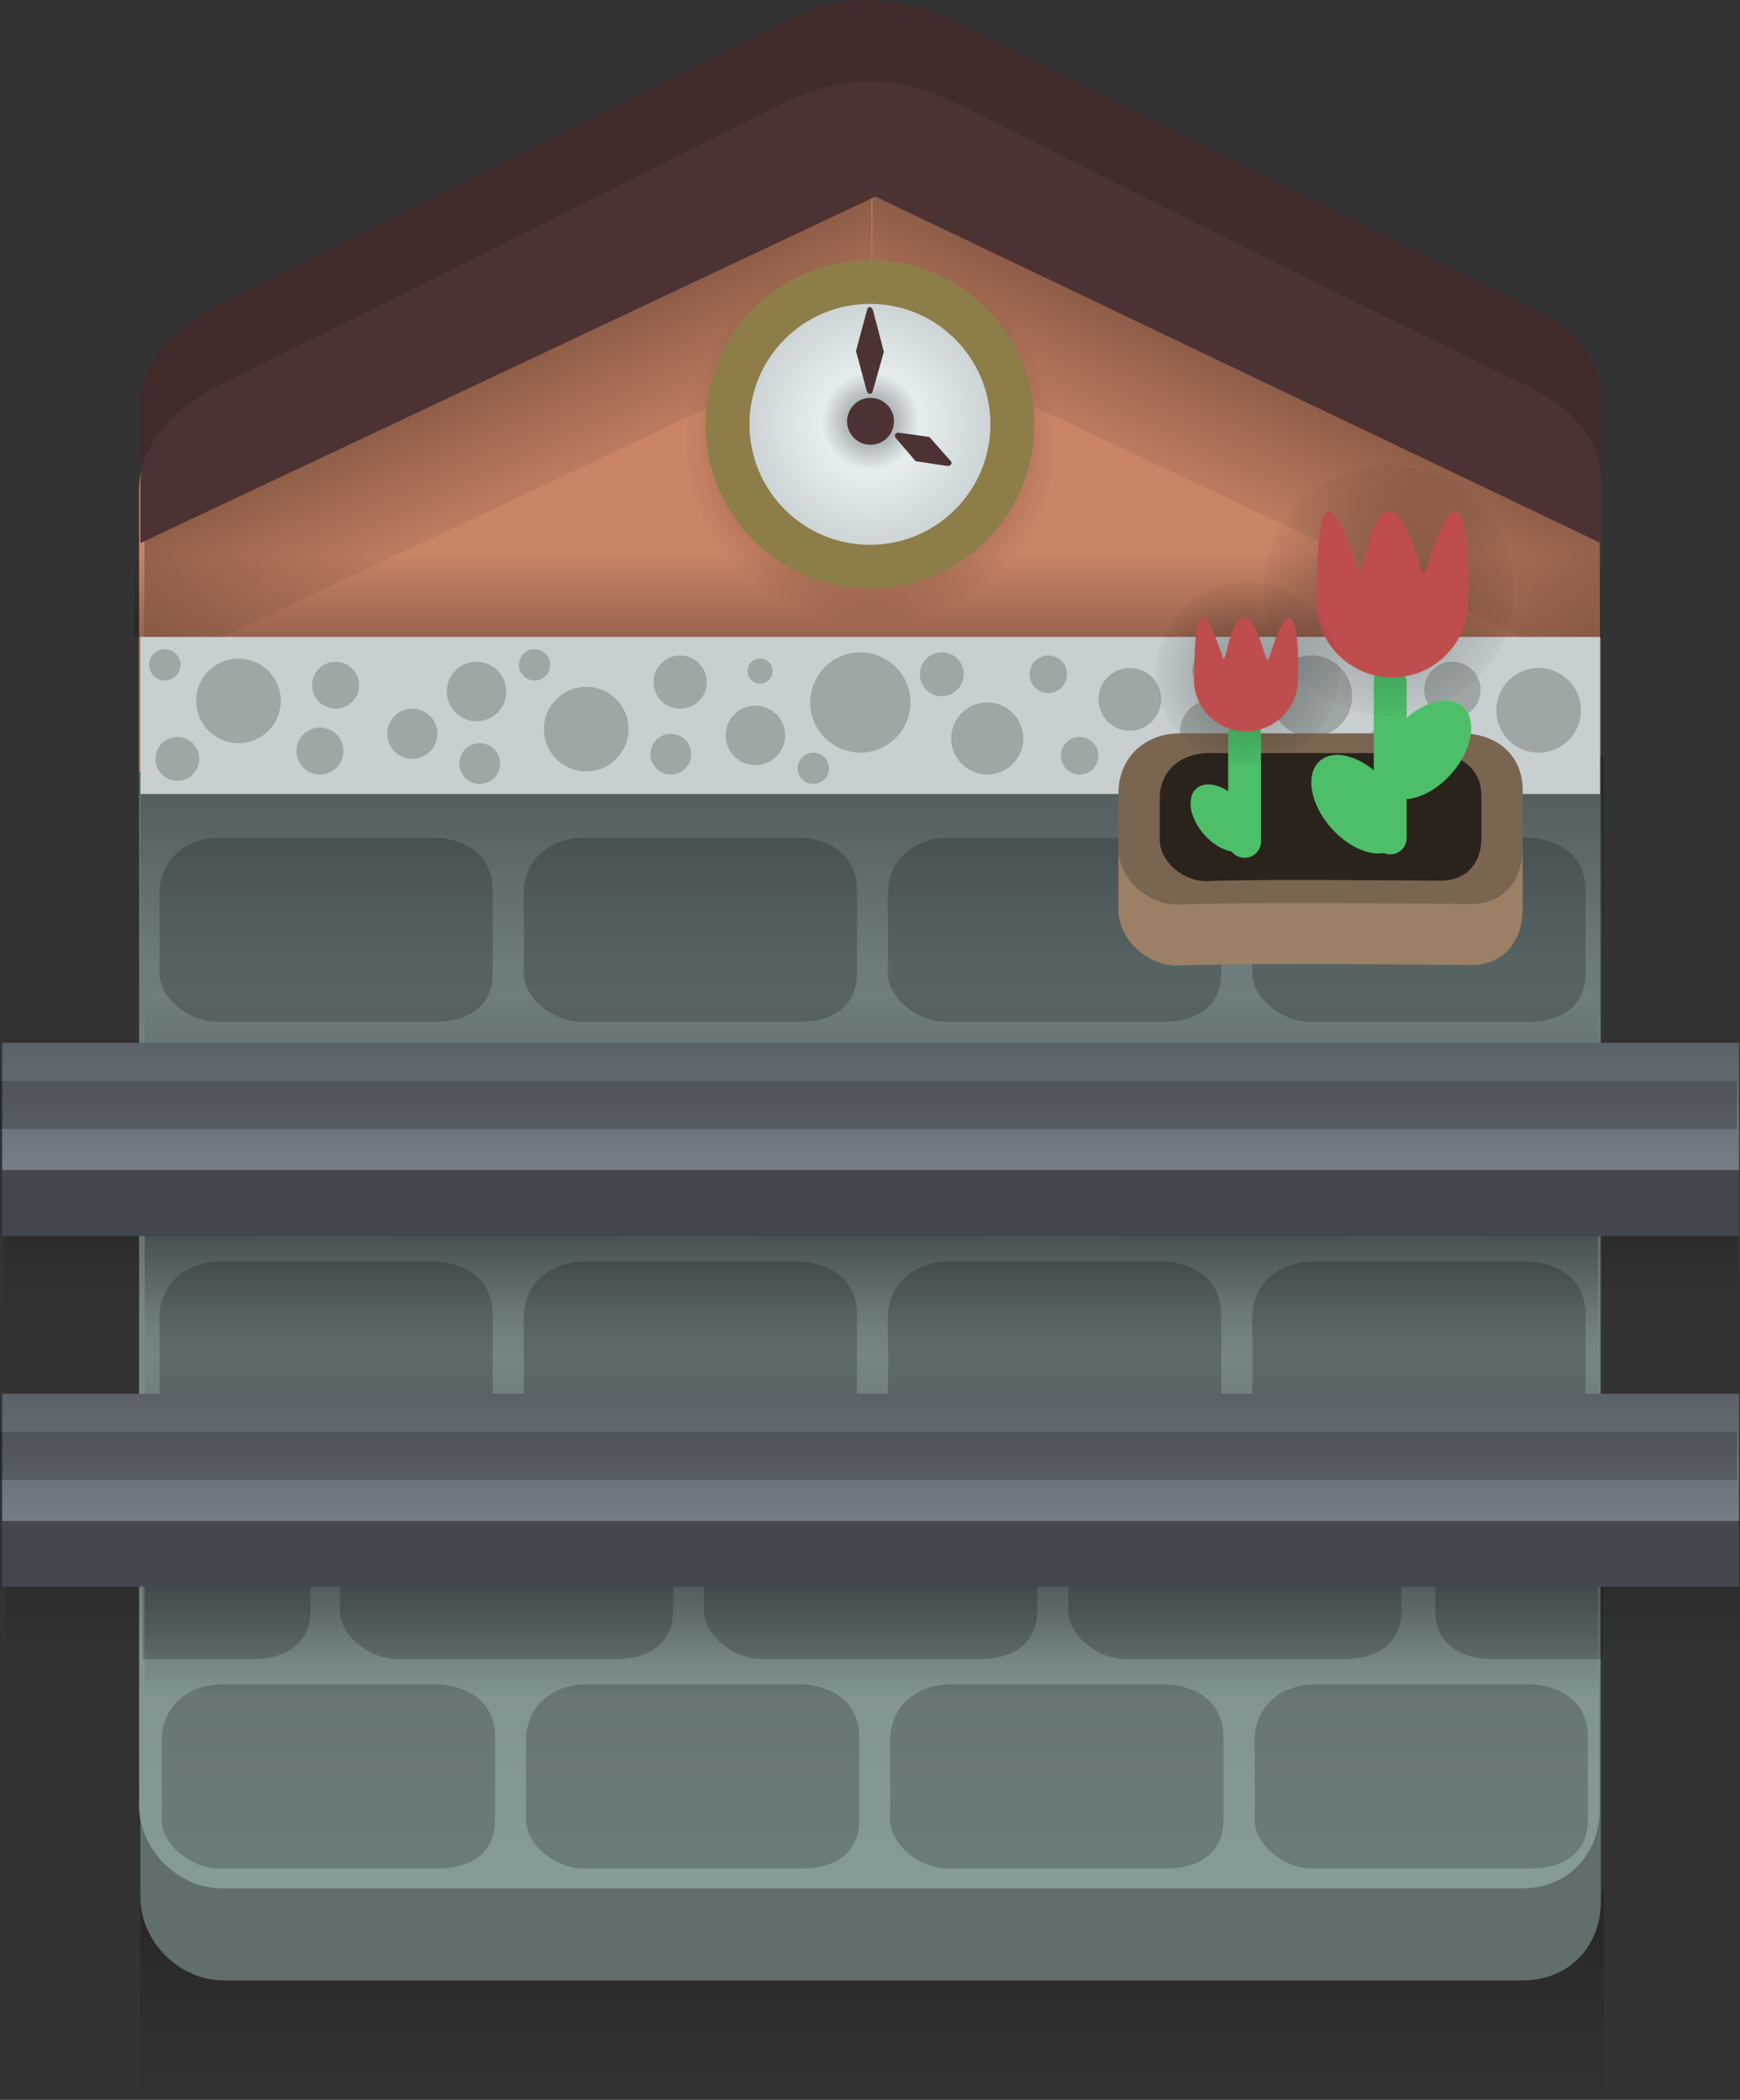 <svg version="1.1" xmlns="http://www.w3.org/2000/svg" xmlns:xlink="http://www.w3.org/1999/xlink" width="79.343" height="95.745" viewBox="0,0,79.343,95.745"><rect x="0" y="0" width="79.343" height="95.745" fill="#333333" stroke="none"/><defs><linearGradient x1="240.067" y1="207.796" x2="240.067" y2="217.296" gradientUnits="userSpaceOnUse" id="color-1"><stop offset="0" stop-color="#000000" stop-opacity="0.235"/><stop offset="1" stop-color="#000000" stop-opacity="0"/></linearGradient><linearGradient x1="239.942" y1="146.46" x2="239.942" y2="207.66" gradientUnits="userSpaceOnUse" id="color-2"><stop offset="0" stop-color="#616e6e"/><stop offset="1" stop-color="#879a9a"/></linearGradient><linearGradient x1="240.038" y1="174.028" x2="240.038" y2="166.856" gradientUnits="userSpaceOnUse" id="color-3"><stop offset="0" stop-color="#000000" stop-opacity="0.204"/><stop offset="1" stop-color="#000000" stop-opacity="0"/></linearGradient><linearGradient x1="240.038" y1="189.453" x2="240.038" y2="182.669" gradientUnits="userSpaceOnUse" id="color-4"><stop offset="0" stop-color="#000000" stop-opacity="0.204"/><stop offset="1" stop-color="#000000" stop-opacity="0"/></linearGradient><linearGradient x1="240.038" y1="177.654" x2="240.038" y2="183.469" gradientUnits="userSpaceOnUse" id="color-5"><stop offset="0" stop-color="#000000" stop-opacity="0.302"/><stop offset="1" stop-color="#000000" stop-opacity="0"/></linearGradient><linearGradient x1="240.038" y1="193.161" x2="240.038" y2="198.976" gradientUnits="userSpaceOnUse" id="color-6"><stop offset="0" stop-color="#000000" stop-opacity="0.302"/><stop offset="1" stop-color="#000000" stop-opacity="0"/></linearGradient><linearGradient x1="240.067" y1="156.046" x2="240.067" y2="165.546" gradientUnits="userSpaceOnUse" id="color-7"><stop offset="0" stop-color="#000000" stop-opacity="0.235"/><stop offset="1" stop-color="#000000" stop-opacity="0"/></linearGradient><linearGradient x1="222.717" y1="138.272" x2="225.832" y2="145.016" gradientUnits="userSpaceOnUse" id="color-8"><stop offset="0" stop-color="#000000" stop-opacity="0.302"/><stop offset="1" stop-color="#000000" stop-opacity="0"/></linearGradient><linearGradient x1="257.405" y1="138.272" x2="254.289" y2="145.016" gradientUnits="userSpaceOnUse" id="color-9"><stop offset="0" stop-color="#000000" stop-opacity="0.302"/><stop offset="1" stop-color="#000000" stop-opacity="0"/></linearGradient><linearGradient x1="239.817" y1="150.598" x2="239.817" y2="146.798" gradientUnits="userSpaceOnUse" id="color-10"><stop offset="0" stop-color="#000000" stop-opacity="0.235"/><stop offset="1" stop-color="#000000" stop-opacity="0"/></linearGradient><radialGradient cx="240" cy="141.667" r="8.45" gradientUnits="userSpaceOnUse" id="color-11"><stop offset="0" stop-color="#000000" stop-opacity="0.502"/><stop offset="1" stop-color="#000000" stop-opacity="0"/></radialGradient><radialGradient cx="239.969" cy="140.899" r="6.493" gradientUnits="userSpaceOnUse" id="color-12"><stop offset="0" stop-color="#f5feff"/><stop offset="1" stop-color="#c6cdce"/></radialGradient><radialGradient cx="240" cy="140.765" r="2.249" gradientUnits="userSpaceOnUse" id="color-13"><stop offset="0" stop-color="#000000" stop-opacity="0.502"/><stop offset="1" stop-color="#000000" stop-opacity="0"/></radialGradient><radialGradient cx="263.631" cy="148.476" r="6.297" gradientUnits="userSpaceOnUse" id="color-14"><stop offset="0" stop-color="#000000" stop-opacity="0.31"/><stop offset="1" stop-color="#000000" stop-opacity="0"/></radialGradient><radialGradient cx="257.194" cy="152.259" r="4.613" gradientUnits="userSpaceOnUse" id="color-15"><stop offset="0" stop-color="#000000" stop-opacity="0.31"/><stop offset="1" stop-color="#000000" stop-opacity="0"/></radialGradient><linearGradient x1="240" y1="173" x2="240" y2="181.4" gradientUnits="userSpaceOnUse" id="color-16"><stop offset="0" stop-color="#000000" stop-opacity="0.302"/><stop offset="1" stop-color="#000000" stop-opacity="0"/></linearGradient><linearGradient x1="240.1" y1="188.8" x2="240.1" y2="197.2" gradientUnits="userSpaceOnUse" id="color-17"><stop offset="0" stop-color="#000000" stop-opacity="0.302"/><stop offset="1" stop-color="#000000" stop-opacity="0"/></linearGradient><linearGradient x1="240" y1="185.1" x2="240" y2="190.9" gradientUnits="userSpaceOnUse" id="color-18"><stop offset="0" stop-color="#5a6168"/><stop offset="1" stop-color="#747d86"/></linearGradient><linearGradient x1="240" y1="169.1" x2="240" y2="174.9" gradientUnits="userSpaceOnUse" id="color-19"><stop offset="0" stop-color="#5a6168"/><stop offset="1" stop-color="#757e87"/></linearGradient></defs><g transform="translate(-200.3,-121.551)"><g data-paper-data="{&quot;isPaintingLayer&quot;:true}" fill-rule="nonzero" stroke-linejoin="miter" stroke-miterlimit="10" stroke-dasharray="" stroke-dashoffset="0" style="mix-blend-mode: normal"><path d="M210.5,135.321c4.205,-2.041 18.422,-9.18 25.471,-12.723c3.089,-1.553 5.469,-1.303 8.56,0.247c7.406,3.714 21.637,10.832 25.169,12.476c2.06,0.959 3.6,2.43 3.6,4.35c0,0.872 0,2.945 0,2.945l-33.083,-15.8l-33.517,15.8c0,0 0,-1.92 0,-2.745c0,-2.015 1.971,-3.662 3.8,-4.55z" data-paper-data="{&quot;index&quot;:null}" fill="#412b2b" stroke="none" stroke-width="0" stroke-linecap="butt"/><path d="M206.692,217.296v-9.5h66.75v9.5z" fill="url(#color-1)" stroke="none" stroke-width="0" stroke-linecap="butt"/><path d="M206.7,208.05c0,-7.831 0,-57.4 0,-57.4h66.6c0,0 0,49.92 0,57.6c0,1.92 -1.328,3.6 -3.6,3.6c-12.291,0 -52.224,0 -59.2,0c-2.033,0 -3.8,-1.785 -3.8,-3.8z" fill="#616e6e" stroke="none" stroke-width="0" stroke-linecap="butt"/><path d="M206.642,203.86c0,-7.831 0,-57.4 0,-57.4h66.6c0,0 0,49.92 0,57.6c0,1.92 -1.328,3.6 -3.6,3.6c-12.291,0 -52.224,0 -59.2,0c-2.033,0 -3.8,-1.785 -3.8,-3.8z" fill="url(#color-2)" stroke="none" stroke-width="0" stroke-linecap="butt"/><path d="M273.175,166.856v7.172h-66.275v-7.172z" data-paper-data="{&quot;index&quot;:null}" fill="url(#color-3)" stroke="none" stroke-width="0" stroke-linecap="butt"/><path d="M273.175,182.669v6.784h-66.275v-6.784z" data-paper-data="{&quot;index&quot;:null}" fill="url(#color-4)" stroke="none" stroke-width="0" stroke-linecap="butt"/><path d="M206.9,183.469v-5.815h66.275v5.815z" fill="url(#color-5)" stroke="none" stroke-width="0" stroke-linecap="butt"/><path d="M206.9,198.976v-5.815h66.275v5.815z" fill="url(#color-6)" stroke="none" stroke-width="0" stroke-linecap="butt"/><path d="M215.793,194.941c0.024,-1.386 0,-2.875 0,-3.541c0,-1.602 1.198,-2.6 2.8,-2.6c1.742,0 6.51,0 9.6,0c1.573,0 2.8,0.827 2.8,2.4c0,0.819 0,2.446 0,3.8c0,1.481 -1.119,2.2 -2.6,2.2c-3.144,0 -8.235,0 -10,0c-1.192,0 -2.621,-1.053 -2.6,-2.259z" fill-opacity="0.2" fill="#000000" stroke="none" stroke-width="0" stroke-linecap="butt"/><path d="M232.4,194.941c0.024,-1.386 0,-2.875 0,-3.541c0,-1.602 1.198,-2.6 2.8,-2.6c1.742,0 6.51,0 9.6,0c1.573,0 2.8,0.827 2.8,2.4c0,0.819 0,2.446 0,3.8c0,1.481 -1.119,2.2 -2.6,2.2c-3.144,0 -8.235,0 -10,0c-1.192,0 -2.621,-1.053 -2.6,-2.259z" fill-opacity="0.2" fill="#000000" stroke="none" stroke-width="0" stroke-linecap="butt"/><path d="M249.007,194.941c0.024,-1.386 0,-2.875 0,-3.541c0,-1.602 1.198,-2.6 2.8,-2.6c1.742,0 6.51,0 9.6,0c1.573,0 2.8,0.827 2.8,2.4c0,0.819 0,2.446 0,3.8c0,1.481 -1.119,2.2 -2.6,2.2c-3.144,0 -8.235,0 -10,0c-1.192,0 -2.621,-1.053 -2.6,-2.259z" fill-opacity="0.2" fill="#000000" stroke="none" stroke-width="0" stroke-linecap="butt"/><path d="M206.817,188.8c0,0 3.387,0 4.841,0c1.573,0 2.8,0.827 2.8,2.4c0,0.819 0,2.446 0,3.8c0,1.481 -1.119,2.2 -2.6,2.2c-1.441,0 -5.041,0 -5.041,0z" fill-opacity="0.2" fill="#000000" stroke="none" stroke-width="0" stroke-linecap="butt"/><path d="M273.392,197.2c0,0 -3.6,0 -5.041,0c-1.481,0 -2.6,-0.719 -2.6,-2.2c0,-1.354 0,-2.981 0,-3.8c0,-1.573 1.227,-2.4 2.8,-2.4c1.453,0 4.841,0 4.841,0z" data-paper-data="{&quot;index&quot;:null}" fill-opacity="0.2" fill="#000000" stroke="none" stroke-width="0" stroke-linecap="butt"/><path d="M207.674,204.489c0.024,-1.386 0,-2.875 0,-3.541c0,-1.602 1.198,-2.6 2.8,-2.6c1.742,0 6.51,0 9.6,0c1.573,0 2.8,0.827 2.8,2.4c0,0.819 0,2.446 0,3.8c0,1.481 -1.119,2.2 -2.6,2.2c-3.144,0 -8.235,0 -10,0c-1.192,0 -2.621,-1.053 -2.6,-2.259z" fill-opacity="0.2" fill="#000000" stroke="none" stroke-width="0" stroke-linecap="butt"/><path d="M224.281,204.489c0.024,-1.386 0,-2.875 0,-3.541c0,-1.602 1.198,-2.6 2.8,-2.6c1.742,0 6.51,0 9.6,0c1.573,0 2.8,0.827 2.8,2.4c0,0.819 0,2.446 0,3.8c0,1.481 -1.119,2.2 -2.6,2.2c-3.144,0 -8.235,0 -10,0c-1.192,0 -2.621,-1.053 -2.6,-2.259z" fill-opacity="0.2" fill="#000000" stroke="none" stroke-width="0" stroke-linecap="butt"/><path d="M240.888,204.489c0.024,-1.386 0,-2.875 0,-3.541c0,-1.602 1.198,-2.6 2.8,-2.6c1.742,0 6.51,0 9.6,0c1.573,0 2.8,0.827 2.8,2.4c0,0.819 0,2.446 0,3.8c0,1.481 -1.119,2.2 -2.6,2.2c-3.144,0 -8.235,0 -10,0c-1.192,0 -2.621,-1.053 -2.6,-2.259z" fill-opacity="0.2" fill="#000000" stroke="none" stroke-width="0" stroke-linecap="butt"/><path d="M257.507,204.489c0.024,-1.386 0,-2.875 0,-3.541c0,-1.602 1.198,-2.6 2.8,-2.6c1.742,0 6.51,0 9.6,0c1.573,0 2.8,0.827 2.8,2.4c0,0.819 0,2.446 0,3.8c0,1.481 -1.119,2.2 -2.6,2.2c-3.144,0 -8.235,0 -10,0c-1.192,0 -2.621,-1.053 -2.6,-2.259z" fill-opacity="0.2" fill="#000000" stroke="none" stroke-width="0" stroke-linecap="butt"/><path d="M215.689,175.667c0.024,-1.386 0,-2.875 0,-3.541c0,-1.602 1.198,-2.6 2.8,-2.6c1.742,0 6.51,0 9.6,0c1.573,0 2.8,0.827 2.8,2.4c0,0.819 0,2.446 0,3.8c0,1.481 -1.119,2.2 -2.6,2.2c-3.144,0 -8.235,0 -10,0c-1.192,0 -2.621,-1.053 -2.6,-2.259z" fill-opacity="0.2" fill="#000000" stroke="none" stroke-width="0" stroke-linecap="butt"/><path d="M232.296,175.667c0.024,-1.386 0,-2.875 0,-3.541c0,-1.602 1.198,-2.6 2.8,-2.6c1.742,0 6.51,0 9.6,0c1.573,0 2.8,0.827 2.8,2.4c0,0.819 0,2.446 0,3.8c0,1.481 -1.119,2.2 -2.6,2.2c-3.144,0 -8.235,0 -10,0c-1.192,0 -2.621,-1.053 -2.6,-2.259z" fill-opacity="0.2" fill="#000000" stroke="none" stroke-width="0" stroke-linecap="butt"/><path d="M248.903,175.667c0.024,-1.386 0,-2.875 0,-3.541c0,-1.602 1.198,-2.6 2.8,-2.6c1.742,0 6.51,0 9.6,0c1.573,0 2.8,0.827 2.8,2.4c0,0.819 0,2.446 0,3.8c0,1.481 -1.119,2.2 -2.6,2.2c-3.144,0 -8.235,0 -10,0c-1.192,0 -2.621,-1.053 -2.6,-2.259z" fill-opacity="0.2" fill="#000000" stroke="none" stroke-width="0" stroke-linecap="butt"/><path d="M206.713,169.526c0,0 3.387,0 4.841,0c1.573,0 2.8,0.827 2.8,2.4c0,0.819 0,2.446 0,3.8c0,1.481 -1.119,2.2 -2.6,2.2c-1.441,0 -5.041,0 -5.041,0z" fill-opacity="0.2" fill="#000000" stroke="none" stroke-width="0" stroke-linecap="butt"/><path d="M273.288,177.926c0,0 -3.6,0 -5.041,0c-1.481,0 -2.6,-0.719 -2.6,-2.2c0,-1.354 0,-2.981 0,-3.8c0,-1.573 1.227,-2.4 2.8,-2.4c1.453,0 4.841,0 4.841,0z" data-paper-data="{&quot;index&quot;:null}" fill-opacity="0.2" fill="#000000" stroke="none" stroke-width="0" stroke-linecap="butt"/><path d="M207.57,185.215c0.024,-1.386 0,-2.875 0,-3.541c0,-1.602 1.198,-2.6 2.8,-2.6c1.742,0 6.51,0 9.6,0c1.573,0 2.8,0.827 2.8,2.4c0,0.819 0,2.446 0,3.8c0,1.481 -1.119,2.2 -2.6,2.2c-3.144,0 -8.235,0 -10,0c-1.192,0 -2.621,-1.053 -2.6,-2.259z" fill-opacity="0.2" fill="#000000" stroke="none" stroke-width="0" stroke-linecap="butt"/><path d="M224.177,185.215c0.024,-1.386 0,-2.875 0,-3.541c0,-1.602 1.198,-2.6 2.8,-2.6c1.742,0 6.51,0 9.6,0c1.573,0 2.8,0.827 2.8,2.4c0,0.819 0,2.446 0,3.8c0,1.481 -1.119,2.2 -2.6,2.2c-3.144,0 -8.235,0 -10,0c-1.192,0 -2.621,-1.053 -2.6,-2.259z" fill-opacity="0.2" fill="#000000" stroke="none" stroke-width="0" stroke-linecap="butt"/><path d="M240.784,185.215c0.024,-1.386 0,-2.875 0,-3.541c0,-1.602 1.198,-2.6 2.8,-2.6c1.742,0 6.51,0 9.6,0c1.573,0 2.8,0.827 2.8,2.4c0,0.819 0,2.446 0,3.8c0,1.481 -1.119,2.2 -2.6,2.2c-3.144,0 -8.235,0 -10,0c-1.192,0 -2.621,-1.053 -2.6,-2.259z" fill-opacity="0.2" fill="#000000" stroke="none" stroke-width="0" stroke-linecap="butt"/><path d="M257.403,185.215c0.024,-1.386 0,-2.875 0,-3.541c0,-1.602 1.198,-2.6 2.8,-2.6c1.742,0 6.51,0 9.6,0c1.573,0 2.8,0.827 2.8,2.4c0,0.819 0,2.446 0,3.8c0,1.481 -1.119,2.2 -2.6,2.2c-3.144,0 -8.235,0 -10,0c-1.192,0 -2.621,-1.053 -2.6,-2.259z" fill-opacity="0.2" fill="#000000" stroke="none" stroke-width="0" stroke-linecap="butt"/><path d="M207.57,165.882c0.024,-1.386 0,-2.875 0,-3.541c0,-1.602 1.198,-2.6 2.8,-2.6c1.742,0 6.51,0 9.6,0c1.573,0 2.8,0.827 2.8,2.4c0,0.819 0,2.446 0,3.8c0,1.481 -1.119,2.2 -2.6,2.2c-3.144,0 -8.235,0 -10,0c-1.192,0 -2.621,-1.053 -2.6,-2.259z" fill-opacity="0.2" fill="#000000" stroke="none" stroke-width="0" stroke-linecap="butt"/><path d="M224.177,165.882c0.024,-1.386 0,-2.875 0,-3.541c0,-1.602 1.198,-2.6 2.8,-2.6c1.742,0 6.51,0 9.6,0c1.573,0 2.8,0.827 2.8,2.4c0,0.819 0,2.446 0,3.8c0,1.481 -1.119,2.2 -2.6,2.2c-3.144,0 -8.235,0 -10,0c-1.192,0 -2.621,-1.053 -2.6,-2.259z" fill-opacity="0.2" fill="#000000" stroke="none" stroke-width="0" stroke-linecap="butt"/><path d="M240.784,165.882c0.024,-1.386 0,-2.875 0,-3.541c0,-1.602 1.198,-2.6 2.8,-2.6c1.742,0 6.51,0 9.6,0c1.573,0 2.8,0.827 2.8,2.4c0,0.819 0,2.446 0,3.8c0,1.481 -1.119,2.2 -2.6,2.2c-3.144,0 -8.235,0 -10,0c-1.192,0 -2.621,-1.053 -2.6,-2.259z" fill-opacity="0.2" fill="#000000" stroke="none" stroke-width="0" stroke-linecap="butt"/><path d="M257.403,165.882c0.024,-1.386 0,-2.875 0,-3.541c0,-1.602 1.198,-2.6 2.8,-2.6c1.742,0 6.51,0 9.6,0c1.573,0 2.8,0.827 2.8,2.4c0,0.819 0,2.446 0,3.8c0,1.481 -1.119,2.2 -2.6,2.2c-3.144,0 -8.235,0 -10,0c-1.192,0 -2.621,-1.053 -2.6,-2.259z" fill-opacity="0.2" fill="#000000" stroke="none" stroke-width="0" stroke-linecap="butt"/><path d="M206.692,165.546v-9.5h66.75v9.5z" fill="url(#color-7)" stroke="none" stroke-width="0" stroke-linecap="butt"/><path d="M210.442,139.293c4.205,-2.041 18.422,-9.18 25.471,-12.723c3.089,-1.553 5.469,-1.303 8.56,0.247c7.406,3.714 21.637,10.832 25.169,12.476c2.06,0.959 3.6,2.43 3.6,4.35c0,7.68 0,13.117 0,13.117h-66.6c0,0 0,-5.086 0,-12.917c0,-2.015 1.971,-3.662 3.8,-4.55z" data-paper-data="{&quot;index&quot;:null}" fill="#c98365" stroke="none" stroke-width="0" stroke-linecap="butt"/><path d="M206.89,145.691l33.146,-16.038l0.024,6.944l-33.198,15.695z" fill="url(#color-8)" stroke="none" stroke-width="0" stroke-linecap="butt"/><path d="M273.26,152.292l-33.198,-15.695l0.024,-6.944l33.146,16.038z" data-paper-data="{&quot;index&quot;:null}" fill="url(#color-9)" stroke="none" stroke-width="0" stroke-linecap="butt"/><path d="M210.5,139.019c4.205,-2.041 18.422,-9.18 25.471,-12.723c3.089,-1.553 5.469,-1.303 8.56,0.247c7.406,3.714 21.637,10.832 25.169,12.476c2.06,0.959 3.6,2.43 3.6,4.35c0,0.872 0,2.945 0,2.945l-33.083,-15.8l-33.517,15.8c0,0 0,-1.92 0,-2.745c0,-2.015 1.971,-3.662 3.8,-4.55z" data-paper-data="{&quot;index&quot;:null}" fill="#4c3232" stroke="none" stroke-width="0" stroke-linecap="butt"/><path d="M206.71,157.755v-7.167h66.548v7.167z" fill="#c7cfd0" stroke="none" stroke-width="0" stroke-linecap="butt"/><path d="M209.245,153.509c0,-1.065 0.863,-1.929 1.929,-1.929c1.065,0 1.929,0.863 1.929,1.929c0,1.065 -0.863,1.929 -1.929,1.929c-1.065,0 -1.929,-0.863 -1.929,-1.929z" fill-opacity="0.2" fill="#000000" stroke="none" stroke-width="0" stroke-linecap="butt"/><path d="M214.531,152.795c0,-0.592 0.48,-1.071 1.071,-1.071c0.592,0 1.071,0.48 1.071,1.071c0,0.592 -0.48,1.071 -1.071,1.071c-0.592,0 -1.071,-0.48 -1.071,-1.071z" fill-opacity="0.2" fill="#000000" stroke="none" stroke-width="0" stroke-linecap="butt"/><path d="M213.817,155.795c0,-0.592 0.48,-1.071 1.071,-1.071c0.592,0 1.071,0.48 1.071,1.071c0,0.592 -0.48,1.071 -1.071,1.071c-0.592,0 -1.071,-0.48 -1.071,-1.071z" fill-opacity="0.2" fill="#000000" stroke="none" stroke-width="0" stroke-linecap="butt"/><path d="M217.96,155.009c0,-0.631 0.512,-1.143 1.143,-1.143c0.631,0 1.143,0.512 1.143,1.143c0,0.631 -0.512,1.143 -1.143,1.143c-0.631,0 -1.143,-0.512 -1.143,-1.143z" fill-opacity="0.2" fill="#000000" stroke="none" stroke-width="0" stroke-linecap="butt"/><path d="M220.674,153.081c0,-0.75 0.608,-1.357 1.357,-1.357c0.75,0 1.357,0.608 1.357,1.357c0,0.75 -0.608,1.357 -1.357,1.357c-0.75,0 -1.357,-0.608 -1.357,-1.357z" fill-opacity="0.2" fill="#000000" stroke="none" stroke-width="0" stroke-linecap="butt"/><path d="M225.102,154.795c0,-1.065 0.863,-1.929 1.929,-1.929c1.065,0 1.929,0.863 1.929,1.929c0,1.065 -0.863,1.929 -1.929,1.929c-1.065,0 -1.929,-0.863 -1.929,-1.929z" fill-opacity="0.2" fill="#000000" stroke="none" stroke-width="0" stroke-linecap="butt"/><path d="M230.102,152.652c0,-0.671 0.544,-1.214 1.214,-1.214c0.671,0 1.214,0.544 1.214,1.214c0,0.671 -0.544,1.214 -1.214,1.214c-0.671,0 -1.214,-0.544 -1.214,-1.214z" fill-opacity="0.2" fill="#000000" stroke="none" stroke-width="0" stroke-linecap="butt"/><path d="M233.388,155.081c0,-0.75 0.608,-1.357 1.357,-1.357c0.75,0 1.357,0.608 1.357,1.357c0,0.75 -0.608,1.357 -1.357,1.357c-0.75,0 -1.357,-0.608 -1.357,-1.357z" fill-opacity="0.2" fill="#000000" stroke="none" stroke-width="0" stroke-linecap="butt"/><path d="M237.245,153.581c0,-1.262 1.023,-2.286 2.286,-2.286c1.262,0 2.286,1.023 2.286,2.286c0,1.262 -1.023,2.286 -2.286,2.286c-1.262,0 -2.286,-1.023 -2.286,-2.286z" fill-opacity="0.2" fill="#000000" stroke="none" stroke-width="0" stroke-linecap="butt"/><path d="M243.674,155.223c0,-0.907 0.736,-1.643 1.643,-1.643c0.907,0 1.643,0.736 1.643,1.643c0,0.907 -0.736,1.643 -1.643,1.643c-0.907,0 -1.643,-0.736 -1.643,-1.643z" fill-opacity="0.2" fill="#000000" stroke="none" stroke-width="0" stroke-linecap="butt"/><path d="M247.245,152.295c0,-0.473 0.384,-0.857 0.857,-0.857c0.473,0 0.857,0.384 0.857,0.857c0,0.473 -0.384,0.857 -0.857,0.857c-0.473,0 -0.857,-0.384 -0.857,-0.857z" fill-opacity="0.2" fill="#000000" stroke="none" stroke-width="0" stroke-linecap="butt"/><path d="M248.674,156.009c0,-0.473 0.384,-0.857 0.857,-0.857c0.473,0 0.857,0.384 0.857,0.857c0,0.473 -0.384,0.857 -0.857,0.857c-0.473,0 -0.857,-0.384 -0.857,-0.857z" fill-opacity="0.2" fill="#000000" stroke="none" stroke-width="0" stroke-linecap="butt"/><path d="M250.388,153.438c0,-0.789 0.64,-1.429 1.429,-1.429c0.789,0 1.429,0.64 1.429,1.429c0,0.789 -0.64,1.429 -1.429,1.429c-0.789,0 -1.429,-0.64 -1.429,-1.429z" fill-opacity="0.2" fill="#000000" stroke="none" stroke-width="0" stroke-linecap="butt"/><path d="M254.102,154.938c0,-0.828 0.672,-1.5 1.5,-1.5c0.828,0 1.5,0.672 1.5,1.5c0,0.828 -0.672,1.5 -1.5,1.5c-0.828,0 -1.5,-0.672 -1.5,-1.5z" fill-opacity="0.2" fill="#000000" stroke="none" stroke-width="0" stroke-linecap="butt"/><path d="M258.245,153.295c0,-1.026 0.831,-1.857 1.857,-1.857c1.026,0 1.857,0.831 1.857,1.857c0,1.026 -0.831,1.857 -1.857,1.857c-1.026,0 -1.857,-0.831 -1.857,-1.857z" fill-opacity="0.2" fill="#000000" stroke="none" stroke-width="0" stroke-linecap="butt"/><path d="M262.674,155.581c0,-0.631 0.512,-1.143 1.143,-1.143c0.631,0 1.143,0.512 1.143,1.143c0,0.631 -0.512,1.143 -1.143,1.143c-0.631,0 -1.143,-0.512 -1.143,-1.143z" fill-opacity="0.2" fill="#000000" stroke="none" stroke-width="0" stroke-linecap="butt"/><path d="M265.245,153.009c0,-0.71 0.576,-1.286 1.286,-1.286c0.71,0 1.286,0.576 1.286,1.286c0,0.71 -0.576,1.286 -1.286,1.286c-0.71,0 -1.286,-0.576 -1.286,-1.286z" fill-opacity="0.2" fill="#000000" stroke="none" stroke-width="0" stroke-linecap="butt"/><path d="M268.531,153.938c0,-1.065 0.863,-1.929 1.929,-1.929c1.065,0 1.929,0.863 1.929,1.929c0,1.065 -0.863,1.929 -1.929,1.929c-1.065,0 -1.929,-0.863 -1.929,-1.929z" fill-opacity="0.2" fill="#000000" stroke="none" stroke-width="0" stroke-linecap="butt"/><path d="M265.96,156.081c0,-0.513 0.416,-0.929 0.929,-0.929c0.513,0 0.929,0.416 0.929,0.929c0,0.513 -0.416,0.929 -0.929,0.929c-0.513,0 -0.929,-0.416 -0.929,-0.929z" fill-opacity="0.2" fill="#000000" stroke="none" stroke-width="0" stroke-linecap="butt"/><path d="M229.96,155.938c0,-0.513 0.416,-0.929 0.929,-0.929c0.513,0 0.929,0.416 0.929,0.929c0,0.513 -0.416,0.929 -0.929,0.929c-0.513,0 -0.929,-0.416 -0.929,-0.929z" fill-opacity="0.2" fill="#000000" stroke="none" stroke-width="0" stroke-linecap="butt"/><path d="M221.245,156.366c0,-0.513 0.416,-0.929 0.929,-0.929c0.513,0 0.929,0.416 0.929,0.929c0,0.513 -0.416,0.929 -0.929,0.929c-0.513,0 -0.929,-0.416 -0.929,-0.929z" fill-opacity="0.2" fill="#000000" stroke="none" stroke-width="0" stroke-linecap="butt"/><path d="M207.388,156.152c0,-0.552 0.448,-1 1,-1c0.552,0 1,0.448 1,1c0,0.552 -0.448,1 -1,1c-0.552,0 -1,-0.448 -1,-1z" fill-opacity="0.2" fill="#000000" stroke="none" stroke-width="0" stroke-linecap="butt"/><path d="M242.245,152.295c0,-0.552 0.448,-1 1,-1c0.552,0 1,0.448 1,1c0,0.552 -0.448,1 -1,1c-0.552,0 -1,-0.448 -1,-1z" fill-opacity="0.2" fill="#000000" stroke="none" stroke-width="0" stroke-linecap="butt"/><path d="M223.96,151.866c0,-0.394 0.32,-0.714 0.714,-0.714c0.394,0 0.714,0.32 0.714,0.714c0,0.394 -0.32,0.714 -0.714,0.714c-0.394,0 -0.714,-0.32 -0.714,-0.714z" fill-opacity="0.2" fill="#000000" stroke="none" stroke-width="0" stroke-linecap="butt"/><path d="M234.388,152.152c0,-0.316 0.256,-0.571 0.571,-0.571c0.316,0 0.571,0.256 0.571,0.571c0,0.316 -0.256,0.571 -0.571,0.571c-0.316,0 -0.571,-0.256 -0.571,-0.571z" fill-opacity="0.2" fill="#000000" stroke="none" stroke-width="0" stroke-linecap="butt"/><path d="M236.674,156.581c0,-0.394 0.32,-0.714 0.714,-0.714c0.394,0 0.714,0.32 0.714,0.714c0,0.394 -0.32,0.714 -0.714,0.714c-0.394,0 -0.714,-0.32 -0.714,-0.714z" fill-opacity="0.2" fill="#000000" stroke="none" stroke-width="0" stroke-linecap="butt"/><path d="M254.674,152.081c0,-0.434 0.352,-0.786 0.786,-0.786c0.434,0 0.786,0.352 0.786,0.786c0,0.434 -0.352,0.786 -0.786,0.786c-0.434,0 -0.786,-0.352 -0.786,-0.786z" fill-opacity="0.2" fill="#000000" stroke="none" stroke-width="0" stroke-linecap="butt"/><path d="M257.531,156.081c0,-0.434 0.352,-0.786 0.786,-0.786c0.434,0 0.786,0.352 0.786,0.786c0,0.434 -0.352,0.786 -0.786,0.786c-0.434,0 -0.786,-0.352 -0.786,-0.786z" fill-opacity="0.2" fill="#000000" stroke="none" stroke-width="0" stroke-linecap="butt"/><path d="M207.102,151.866c0,-0.394 0.32,-0.714 0.714,-0.714c0.394,0 0.714,0.32 0.714,0.714c0,0.394 -0.32,0.714 -0.714,0.714c-0.394,0 -0.714,-0.32 -0.714,-0.714z" fill-opacity="0.2" fill="#000000" stroke="none" stroke-width="0" stroke-linecap="butt"/><path d="M262.96,152.295c0,-0.394 0.32,-0.714 0.714,-0.714c0.394,0 0.714,0.32 0.714,0.714c0,0.394 -0.32,0.714 -0.714,0.714c-0.394,0 -0.714,-0.32 -0.714,-0.714z" fill-opacity="0.2" fill="#000000" stroke="none" stroke-width="0" stroke-linecap="butt"/><path d="M273.217,146.798v3.8h-66.8v-3.8z" data-paper-data="{&quot;index&quot;:null}" fill="url(#color-10)" stroke="none" stroke-width="0" stroke-linecap="butt"/><path d="M248.45,141.667c0,4.648 -3.783,8.417 -8.45,8.417c-4.667,0 -8.45,-3.768 -8.45,-8.417c0,-4.648 3.783,-8.417 8.45,-8.417c4.667,0 8.45,3.768 8.45,8.417z" fill="url(#color-11)" stroke="none" stroke-width="0" stroke-linecap="butt"/><path d="M233.476,140.899c0,-3.586 2.907,-6.493 6.493,-6.493c3.586,0 6.493,2.907 6.493,6.493c0,3.586 -2.907,6.493 -6.493,6.493c-3.586,0 -6.493,-2.907 -6.493,-6.493z" fill="url(#color-12)" stroke="#8c7d49" stroke-width="2" stroke-linecap="butt"/><path d="M237.751,140.765c0,-1.242 1.007,-2.249 2.249,-2.249c1.242,0 2.249,1.007 2.249,2.249c0,1.242 -1.007,2.249 -2.249,2.249c-1.242,0 -2.249,-1.007 -2.249,-2.249z" fill="url(#color-13)" stroke="none" stroke-width="0" stroke-linecap="butt"/><path d="M238.927,140.761c0,-0.59 0.479,-1.069 1.069,-1.069c0.59,0 1.069,0.479 1.069,1.069c0,0.59 -0.479,1.069 -1.069,1.069c-0.59,0 -1.069,-0.479 -1.069,-1.069z" fill="#4c3232" stroke="none" stroke-width="0" stroke-linecap="butt"/><path d="M239.332,137.558c0,0 0.396,-1.463 0.51,-1.887c0.05,-0.187 0.222,-0.141 0.272,0.047c0.113,0.435 0.489,1.874 0.489,1.874c0,0 -0.392,1.386 -0.508,1.795c-0.052,0.184 -0.225,0.162 -0.275,-0.024c-0.113,-0.418 -0.487,-1.806 -0.487,-1.806z" fill="#4c3232" stroke="none" stroke-width="0" stroke-linecap="butt"/><path d="M242.684,141.477c0,0 0.751,0.852 0.969,1.099c0.096,0.109 -0.016,0.244 -0.161,0.222c-0.334,-0.051 -1.44,-0.219 -1.44,-0.219c0,0 -0.703,-0.823 -0.911,-1.066c-0.093,-0.109 0.004,-0.253 0.147,-0.233c0.323,0.045 1.396,0.196 1.396,0.196z" fill="#4c3232" stroke="none" stroke-width="0" stroke-linecap="butt"/><path d="M251.3,163.05c0,-0.945 0,-1.935 0,-2.536c0,-1.624 1.18,-2.743 2.804,-2.743c2.157,0 8.92,0 12.824,0c1.617,0 2.806,0.981 2.806,2.598c0,1.022 0,1.972 0,2.608c0,1.498 -0.873,2.587 -2.371,2.573c-3.786,-0.036 -10.998,-0.085 -13.259,0.025c-1.486,0.072 -2.804,-1.218 -2.804,-2.526z" fill="#9b8066" stroke="none" stroke-width="0" stroke-linecap="butt"/><path d="M251.3,160.269c0,-0.945 0,-1.935 0,-2.536c0,-1.624 1.18,-2.743 2.804,-2.743c2.157,0 8.92,0 12.824,0c1.617,0 2.806,0.981 2.806,2.598c0,1.022 0,1.972 0,2.608c0,1.498 -0.873,2.587 -2.371,2.573c-3.786,-0.036 -10.998,-0.085 -13.259,0.025c-1.486,0.072 -2.804,-1.218 -2.804,-2.526z" fill="#7a6551" stroke="none" stroke-width="0" stroke-linecap="butt"/><path d="M253.184,159.837c0,-0.707 0,-1.448 0,-1.897c0,-1.215 0.939,-2.052 2.231,-2.052c1.716,0 7.097,0 10.203,0c1.287,0 2.233,0.734 2.233,1.944c0,0.764 0,1.475 0,1.951c0,1.121 -0.695,1.936 -1.887,1.925c-3.012,-0.027 -8.751,-0.064 -10.549,0.019c-1.182,0.054 -2.231,-0.911 -2.231,-1.89z" fill="#2a231c" stroke="none" stroke-width="0" stroke-linecap="butt"/><path d="M263.435,157.149c0.952,1.091 1.175,2.453 0.499,3.044c-0.676,0.59 -1.997,0.185 -2.949,-0.906c-0.952,-1.091 -1.175,-2.453 -0.499,-3.044c0.676,-0.59 1.997,-0.185 2.949,0.906z" fill="#4dbf69" stroke="none" stroke-width="0" stroke-linecap="butt"/><path d="M263.693,152.656v7.101" fill="none" stroke="#4dbf69" stroke-width="1.5" stroke-linecap="round"/><path d="M269.338,148.476c0,3.152 -2.555,5.707 -5.707,5.707c-3.152,0 -5.707,-2.555 -5.707,-5.707c0,-3.152 2.555,-5.707 5.707,-5.707c3.152,0 5.707,2.555 5.707,5.707z" fill="url(#color-14)" stroke="none" stroke-width="0" stroke-linecap="butt"/><path d="M266.996,153.768c0.676,0.59 0.453,1.953 -0.499,3.044c-0.952,1.091 -2.272,1.496 -2.949,0.906c-0.676,-0.59 -0.453,-1.953 0.499,-3.044c0.952,-1.091 2.272,-1.496 2.949,-0.906z" data-paper-data="{&quot;index&quot;:null}" fill="#4dbf69" stroke="none" stroke-width="0" stroke-linecap="butt"/><path d="M260.324,148.978c0,-1.485 0.009,-0.177 0.038,-1.374c0.079,-3.283 0.592,-3.792 1.73,-0.535c0.193,0.552 0.186,0.619 0.186,0.619c0,0 0.135,-0.184 0.233,-0.631c0.564,-2.581 1.485,-3.331 2.501,0.175c0.093,0.321 0.207,0.487 0.207,0.487c0,0 0.101,-0.119 0.177,-0.371c0.843,-2.83 1.747,-3.864 1.864,0.296c0.042,1.496 -0.013,-0.13 -0.013,1.333c0,1.911 -1.55,3.461 -3.461,3.461c-1.911,0 -3.461,-1.55 -3.461,-3.461z" fill="#bf4d4d" stroke="none" stroke-width="0" stroke-linecap="butt"/><path d="M256.876,158.125c0.652,0.747 0.805,1.681 0.342,2.086c-0.464,0.405 -1.368,0.127 -2.021,-0.621c-0.652,-0.747 -0.805,-1.681 -0.342,-2.086c0.464,-0.405 1.368,-0.127 2.021,0.621z" fill="#4dbf69" stroke="none" stroke-width="0" stroke-linecap="butt"/><path d="M257.053,159.913v-4.866" fill="none" stroke="#4dbf69" stroke-width="1.5" stroke-linecap="round"/><path d="M261.375,152.259c0,2.309 -1.872,4.181 -4.181,4.181c-2.309,0 -4.181,-1.872 -4.181,-4.181c0,-2.309 1.872,-4.181 4.181,-4.181c2.309,0 4.181,1.872 4.181,4.181z" fill="url(#color-15)" stroke="none" stroke-width="0" stroke-linecap="butt"/><path d="M254.744,152.526c0,-1.018 0.006,-0.122 0.026,-0.941c0.054,-2.25 0.406,-2.599 1.185,-0.366c0.132,0.378 0.127,0.424 0.127,0.424c0,0 0.093,-0.126 0.16,-0.432c0.387,-1.769 1.018,-2.283 1.714,0.12c0.064,0.22 0.142,0.334 0.142,0.334c0,0 0.069,-0.081 0.121,-0.255c0.577,-1.939 1.197,-2.648 1.277,0.203c0.029,1.025 -0.009,-0.089 -0.009,0.913c0,1.31 -1.062,2.372 -2.372,2.372c-1.31,0 -2.372,-1.062 -2.372,-2.372z" fill="#bf4d4d" stroke="none" stroke-width="0" stroke-linecap="butt"/><path d="M200.457,181.4v-8.4h79.086v8.4z" fill="url(#color-16)" stroke="none" stroke-width="0" stroke-linecap="butt"/><path d="M200.557,197.2v-8.4h79.086v8.4z" fill="url(#color-17)" stroke="none" stroke-width="0" stroke-linecap="butt"/><path d="M200.4,193.9v-5.8h79.2v5.8z" fill="#42484e" stroke="none" stroke-width="0" stroke-linecap="butt"/><path d="M200.4,177.9v-5.8h79.2v5.8z" fill="#42484e" stroke="none" stroke-width="0" stroke-linecap="butt"/><path d="M200.4,190.9v-5.8h79.2v5.8z" fill="url(#color-18)" stroke="none" stroke-width="0" stroke-linecap="butt"/><path d="M200.4,174.9v-5.8h79.2v5.8z" fill="url(#color-19)" stroke="none" stroke-width="0" stroke-linecap="butt"/><path d="M200.3,189.029v-2.2h79.2v2.2z" fill-opacity="0.204" fill="#000000" stroke="none" stroke-width="0" stroke-linecap="butt"/><path d="M200.3,173.029v-2.2h79.2v2.2z" fill-opacity="0.204" fill="#000000" stroke="none" stroke-width="0" stroke-linecap="butt"/></g></g></svg>